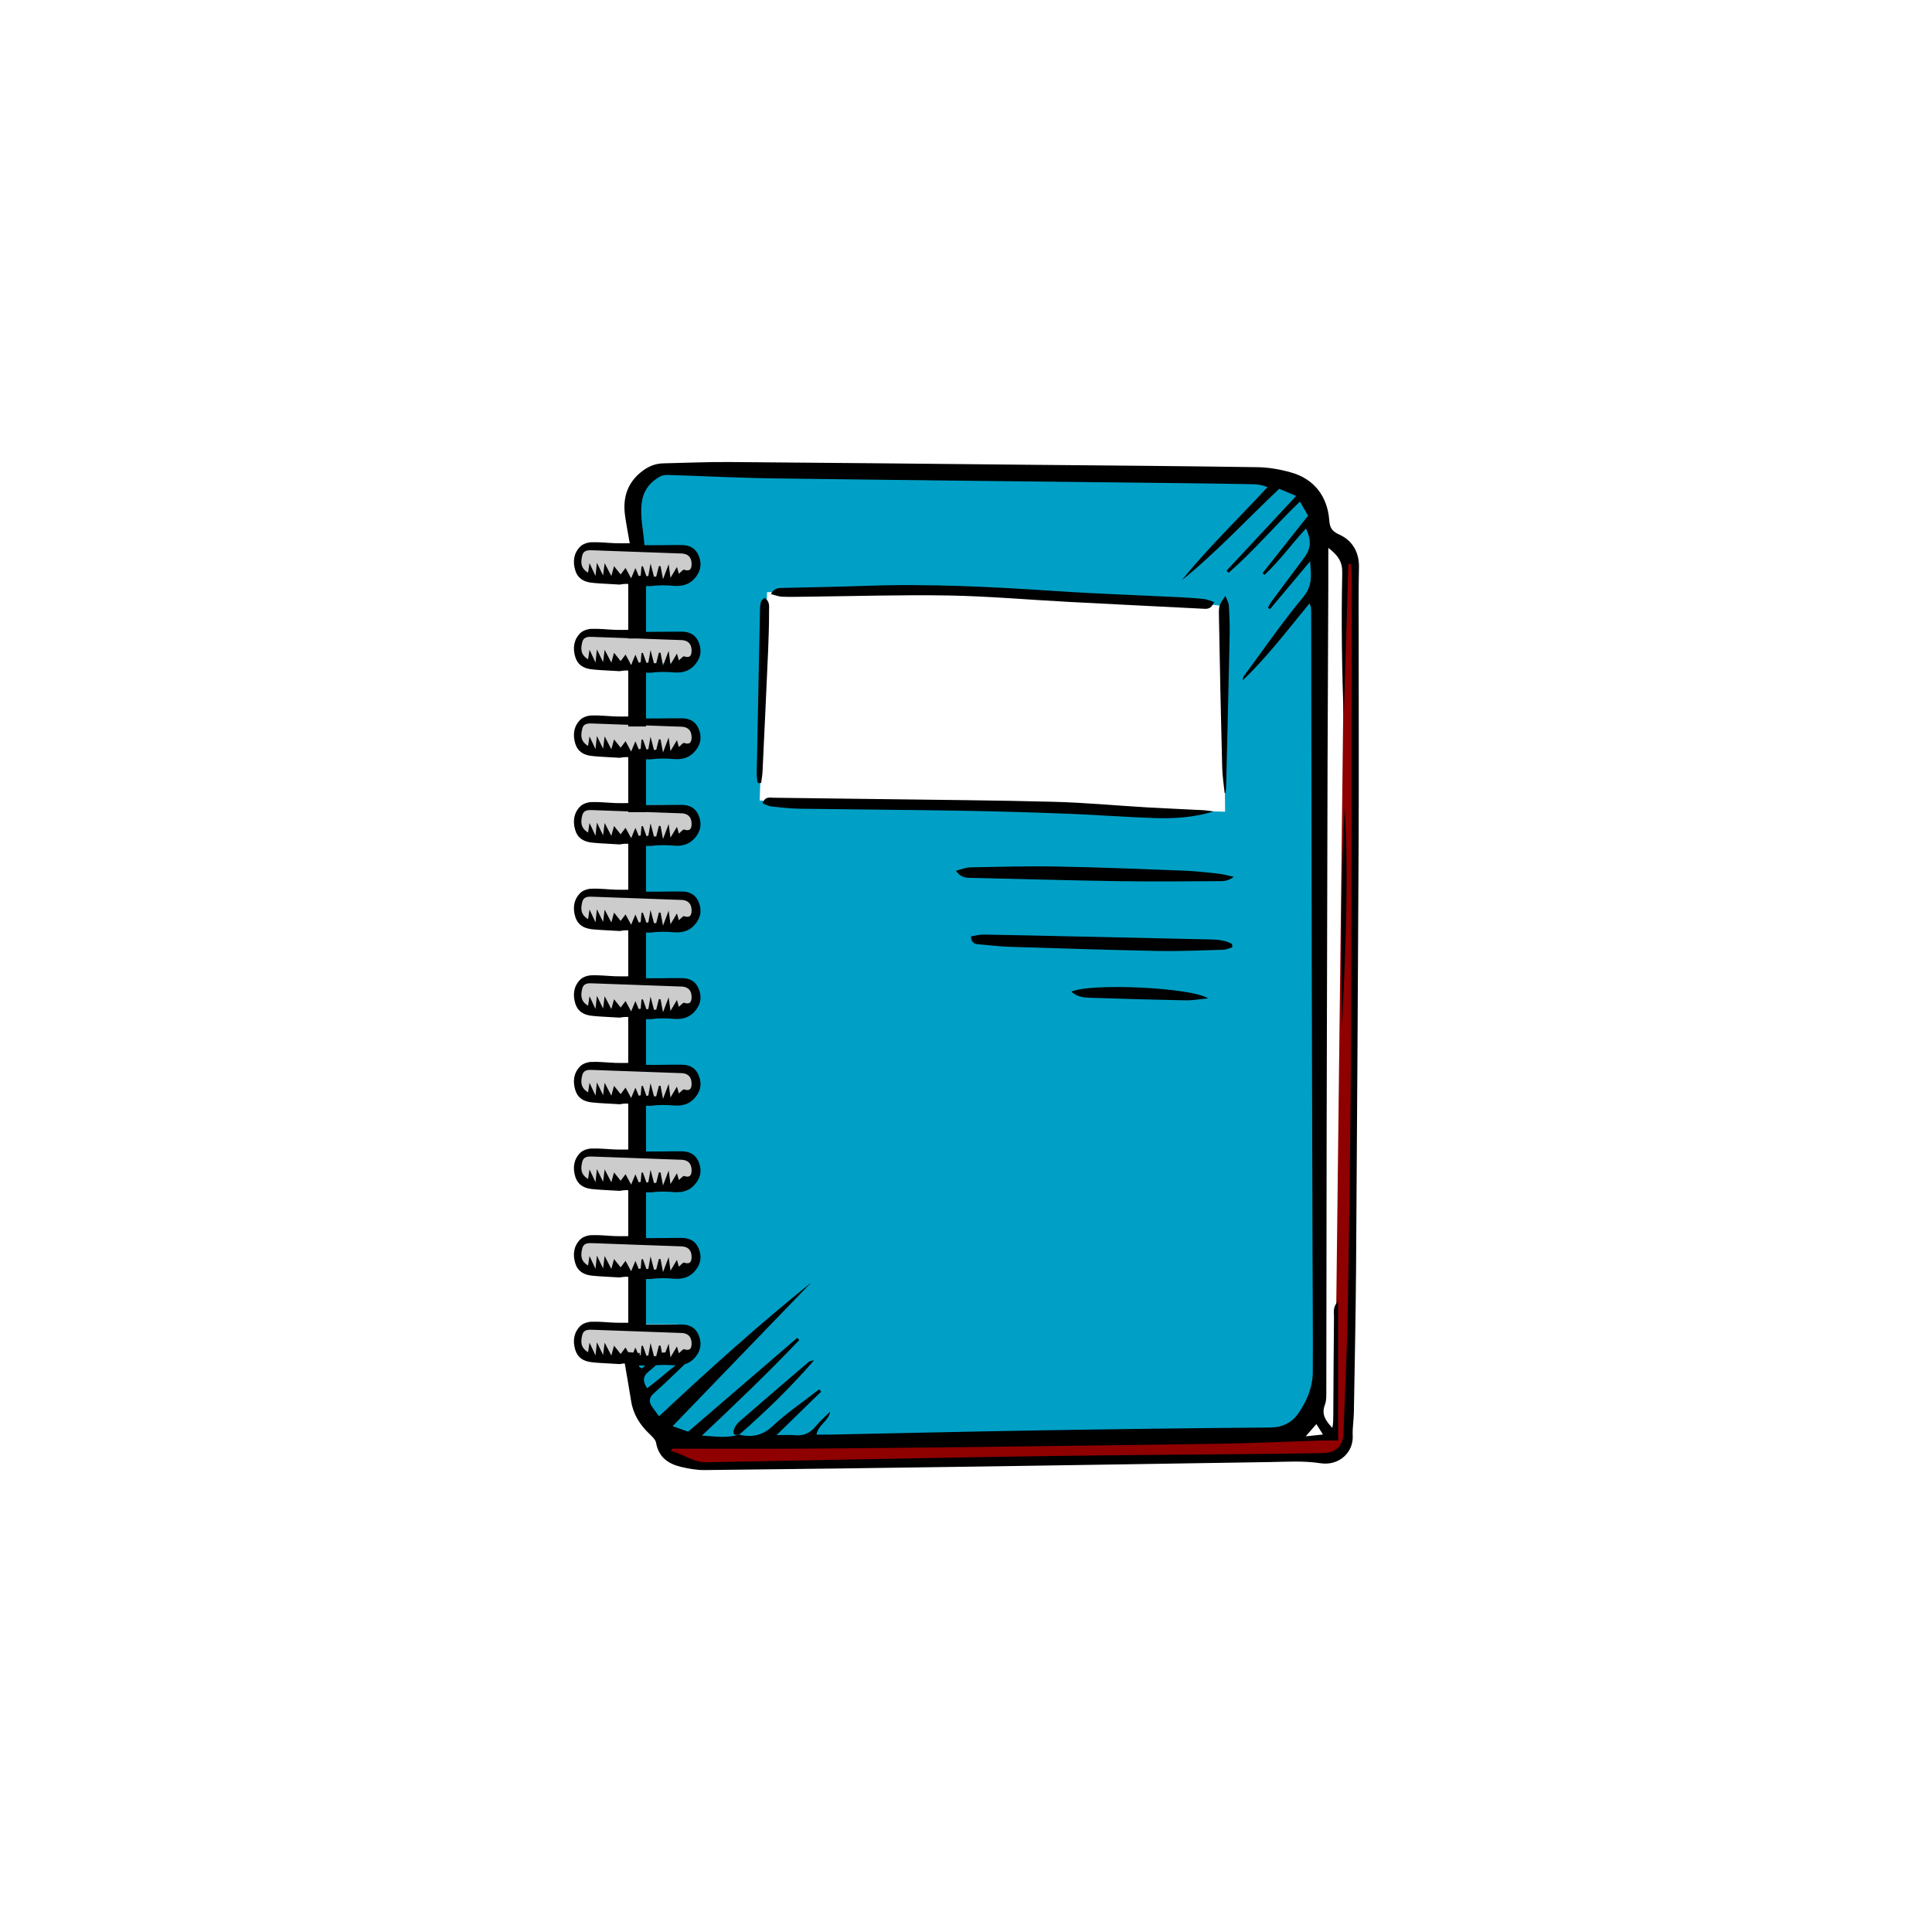 <svg xmlns="http://www.w3.org/2000/svg" xmlns:xlink="http://www.w3.org/1999/xlink" width="500" zoomAndPan="magnify" viewBox="0 0 375 375" height="500" preserveAspectRatio="xMidYMid meet" version="1.0"><defs><clipPath id="21dfa92031"><path d="M 128 105 L 263.949 105 L 263.949 285 L 128 285 Z M 128 105 " clip-rule="nonzero"/></clipPath><clipPath id="3c789ab572"><path d="M 111 89.676 L 263.949 89.676 L 263.949 285.426 L 111 285.426 Z M 111 89.676 " clip-rule="nonzero"/></clipPath></defs><rect x="-37.5" width="450" fill="#ffffff" y="-37.5" height="450" fill-opacity="1"/><rect x="-37.5" width="450" fill="#ffffff" y="-37.5" height="450" fill-opacity="1"/><rect x="-37.5" width="450" fill="#ffffff" y="-37.5" height="450" fill-opacity="1"/><g clip-path="url(#21dfa92031)"><path fill="#8f0000" d="M 260.688 106.457 L 263.211 110.25 L 261.949 277.414 C 261.949 277.414 261.949 283.008 256 283.008 C 250.051 283.008 134.828 284.453 134.828 284.453 C 134.828 284.453 127.797 283.371 128.156 279.219 C 128.516 275.066 253.293 105.195 253.293 105.195 Z M 260.688 106.457 " fill-opacity="1" fill-rule="nonzero"/></g><path fill="#ffffff" d="M 257.445 104.836 L 261.051 110.07 L 259.066 279.039 L 250.051 279.762 Z M 257.445 104.836 " fill-opacity="1" fill-rule="nonzero"/><path fill="#00a0c6" d="M 128.199 91.395 L 245.102 92.754 C 245.102 92.754 254.93 92.074 255.945 105.305 C 256.961 118.535 256.195 269.371 256.195 269.371 C 256.195 269.371 257.066 278.09 240.52 278.961 C 223.973 279.832 131.652 279.582 131.652 279.582 C 131.652 279.582 126.055 278.211 124.809 272.359 C 123.566 266.504 123.566 251.805 123.566 251.805 L 123.191 101.211 C 123.191 101.211 122.012 92.047 128.199 91.395 Z M 128.199 91.395 " fill-opacity="1" fill-rule="evenodd"/><path fill="#cccccc" d="M 135.262 109.262 C 135.262 111.004 133.848 112.422 132.102 112.422 L 115.77 112.422 C 114.023 112.422 112.613 111.004 112.613 109.262 C 112.613 107.512 114.023 106.098 115.77 106.098 L 132.102 106.098 C 133.848 106.098 135.262 107.512 135.262 109.262 Z M 135.262 109.262 " fill-opacity="1" fill-rule="evenodd"/><path fill="#cccccc" d="M 135.102 125.832 C 135.102 127.445 133.793 128.754 132.184 128.754 L 115.531 128.754 C 113.918 128.754 112.613 127.445 112.613 125.832 C 112.613 124.219 113.918 122.91 115.531 122.91 L 132.184 122.91 C 133.793 122.91 135.102 124.219 135.102 125.832 Z M 135.102 125.832 " fill-opacity="1" fill-rule="evenodd"/><path fill="#cccccc" d="M 135.262 142.887 C 135.262 144.637 133.844 146.051 132.098 146.051 L 115.773 146.051 C 114.027 146.051 112.613 144.637 112.613 142.887 C 112.613 141.137 114.027 139.723 115.773 139.723 L 132.098 139.723 C 133.844 139.723 135.262 141.137 135.262 142.887 Z M 135.262 142.887 " fill-opacity="1" fill-rule="evenodd"/><path fill="#cccccc" d="M 134.887 159.816 C 134.887 161.777 133.246 163.367 131.223 163.367 L 115.66 163.367 C 113.633 163.367 111.992 161.777 111.992 159.816 C 111.992 157.855 113.633 156.266 115.66 156.266 L 131.223 156.266 C 133.246 156.266 134.887 157.855 134.887 159.816 Z M 134.887 159.816 " fill-opacity="1" fill-rule="evenodd"/><path fill="#cccccc" d="M 134.637 176.883 C 134.637 178.844 133 180.434 130.973 180.434 L 115.41 180.434 C 113.387 180.434 111.746 178.844 111.746 176.883 C 111.746 174.922 113.387 173.332 115.41 173.332 L 130.973 173.332 C 133 173.332 134.637 174.922 134.637 176.883 Z M 134.637 176.883 " fill-opacity="1" fill-rule="evenodd"/><path fill="#cccccc" d="M 134.637 193.449 C 134.637 195.41 133 197 130.973 197 L 115.41 197 C 113.387 197 111.746 195.41 111.746 193.449 C 111.746 191.488 113.387 189.898 115.41 189.898 L 130.973 189.898 C 133 189.898 134.637 191.488 134.637 193.449 Z M 134.637 193.449 " fill-opacity="1" fill-rule="evenodd"/><path fill="#cccccc" d="M 134.637 210.266 C 134.637 212.227 133 213.816 130.973 213.816 L 115.41 213.816 C 113.387 213.816 111.746 212.227 111.746 210.266 C 111.746 208.305 113.387 206.715 115.41 206.715 L 130.973 206.715 C 133 206.715 134.637 208.305 134.637 210.266 Z M 134.637 210.266 " fill-opacity="1" fill-rule="evenodd"/><path fill="#cccccc" d="M 134.637 227.207 C 134.637 229.168 133 230.754 130.973 230.754 L 115.41 230.754 C 113.387 230.754 111.746 229.168 111.746 227.207 C 111.746 225.246 113.387 223.656 115.41 223.656 L 130.973 223.656 C 133 223.656 134.637 225.246 134.637 227.207 Z M 134.637 227.207 " fill-opacity="1" fill-rule="evenodd"/><path fill="#cccccc" d="M 134.637 244.02 C 134.637 245.98 133 247.57 130.973 247.57 L 115.41 247.57 C 113.387 247.57 111.746 245.98 111.746 244.02 C 111.746 242.059 113.387 240.473 115.41 240.473 L 130.973 240.473 C 133 240.473 134.637 242.059 134.637 244.02 Z M 134.637 244.02 " fill-opacity="1" fill-rule="evenodd"/><path fill="#cccccc" d="M 134.637 260.59 C 134.637 262.551 133 264.141 130.973 264.141 L 115.41 264.141 C 113.387 264.141 111.746 262.551 111.746 260.59 C 111.746 258.629 113.387 257.039 115.41 257.039 L 130.973 257.039 C 133 257.039 134.637 258.629 134.637 260.59 Z M 134.637 260.59 " fill-opacity="1" fill-rule="evenodd"/><path fill="#ffffff" d="M 148.895 114.945 C 148.895 114.945 214.707 114.402 237.426 117.652 L 237.789 157.547 L 164.039 155.742 L 147.449 155.379 Z M 148.895 114.945 " fill-opacity="1" fill-rule="nonzero"/><path fill="#000000" d="M 148.031 155.938 C 148.621 156.152 149.164 156.469 149.734 156.535 C 151.617 156.738 153.512 156.953 155.402 156.977 C 165.785 157.125 176.176 157.18 186.562 157.355 C 193.484 157.473 200.402 157.684 207.32 157.949 C 212.922 158.164 218.512 158.598 224.113 158.789 C 227.945 158.918 231.77 158.656 235.559 157.504 C 234.855 157.418 234.156 157.285 233.445 157.25 C 229.824 157.059 226.199 156.918 222.582 156.707 C 216.574 156.355 210.574 155.785 204.562 155.629 C 193.109 155.328 181.652 155.254 170.195 155.094 C 163.516 155.004 156.84 154.934 150.164 154.84 C 149.375 154.828 148.492 154.551 148.031 155.938 Z M 148.031 155.938 " fill-opacity="1" fill-rule="nonzero"/><path fill="#000000" d="M 156.48 115.82 C 165.723 115.723 174.965 115.422 184.203 115.586 C 191.949 115.723 199.688 116.418 207.434 116.828 C 216.082 117.289 224.734 117.703 233.387 118.148 C 234.211 118.188 235.055 118.352 235.656 116.867 C 234.949 116.641 234.371 116.352 233.77 116.281 C 232.215 116.109 230.652 116.004 229.09 115.926 C 221.094 115.527 213.094 115.27 205.109 114.734 C 192.672 113.902 180.234 113.266 167.766 113.719 C 162.57 113.91 157.371 113.977 152.176 114.113 C 151.32 114.133 150.371 113.969 149.621 115.301 C 150.484 115.52 151.125 115.793 151.777 115.82 C 153.34 115.879 154.914 115.836 156.48 115.82 Z M 156.48 115.82 " fill-opacity="1" fill-rule="nonzero"/><path fill="#000000" d="M 205.094 168.191 C 199.492 168.086 193.887 168.25 188.285 168.355 C 187.449 168.371 186.621 168.742 185.555 169.012 C 186.637 170.539 187.758 170.371 188.809 170.398 C 198.207 170.617 207.605 170.887 217.004 171.031 C 223.434 171.129 229.867 171.07 236.293 171.031 C 237.195 171.023 238.203 171.168 239.484 170.188 C 238.168 169.91 237.332 169.664 236.477 169.574 C 234.266 169.34 232.047 169.078 229.824 168.992 C 221.582 168.676 213.34 168.344 205.094 168.191 Z M 205.094 168.191 " fill-opacity="1" fill-rule="nonzero"/><path fill="#000000" d="M 234.926 182.344 C 226.277 182.156 217.625 181.965 208.977 181.773 C 202.961 181.641 196.949 181.496 190.938 181.398 C 190.109 181.387 189.277 181.625 188.453 181.746 C 188.527 183.129 189.277 183.227 190.031 183.297 C 192 183.465 193.965 183.711 195.938 183.773 C 205.496 184.078 215.047 184.387 224.605 184.574 C 228.879 184.656 233.16 184.465 237.43 184.348 C 238.031 184.332 238.617 184.035 239.211 183.867 C 239.188 183.652 239.16 183.441 239.133 183.223 C 237.844 182.496 236.398 182.379 234.926 182.344 Z M 234.926 182.344 " fill-opacity="1" fill-rule="nonzero"/><path fill="#000000" d="M 237.227 148.992 C 237.266 150.629 237.535 152.266 237.699 153.898 C 237.758 153.895 237.82 153.891 237.879 153.887 C 237.918 153.48 237.98 153.07 237.988 152.66 C 238.227 142.836 238.473 133.012 238.676 123.184 C 238.715 121.285 238.629 119.387 238.508 117.492 C 238.469 116.926 238.121 116.383 237.848 115.652 C 236.668 117.41 236.555 117.41 236.594 119.516 C 236.762 129.344 236.977 139.168 237.227 148.992 Z M 237.227 148.992 " fill-opacity="1" fill-rule="nonzero"/><path fill="#000000" d="M 147.152 151.996 C 147.219 152.027 147.312 151.988 147.742 151.945 C 147.828 151.262 147.973 150.496 148.008 149.723 C 148.383 141.895 148.75 134.07 149.094 126.238 C 149.203 123.688 149.277 121.129 149.273 118.57 C 149.273 117.738 149.484 116.73 148.383 116.051 C 148.113 116.285 147.977 116.379 147.879 116.5 C 147.781 116.629 147.695 116.785 147.664 116.938 C 147.594 117.262 147.531 117.59 147.523 117.918 C 147.301 128.641 147.082 139.367 146.875 150.09 C 146.863 150.66 146.969 151.23 147.031 151.801 C 147.035 151.875 147.094 151.969 147.152 151.996 Z M 147.152 151.996 " fill-opacity="1" fill-rule="nonzero"/><path fill="#000000" d="M 207.953 192.488 C 209.148 193.551 210.406 193.617 211.574 193.66 C 217.75 193.875 223.926 194.047 230.098 194.164 C 231.438 194.191 232.781 193.941 234.484 193.789 C 231.383 191.664 211.598 190.762 207.953 192.488 Z M 207.953 192.488 " fill-opacity="1" fill-rule="nonzero"/><path fill="#000000" d="M 158.02 264.031 C 157.43 264.18 157.168 264.164 157.023 264.293 C 152.512 268.148 148 272.016 143.527 275.914 C 143.051 276.332 142.617 276.93 142.441 277.527 C 142.164 278.449 142.715 278.691 143.551 278.41 C 148.578 274.004 153.383 269.363 158.02 264.031 Z M 158.02 264.031 " fill-opacity="1" fill-rule="nonzero"/><path fill="#000000" d="M 143.551 278.41 L 143.555 278.406 Z M 143.551 278.41 " fill-opacity="1" fill-rule="nonzero"/><path fill="#000000" d="M 143.551 278.41 C 143.52 278.434 143.488 278.465 143.461 278.488 L 143.555 278.406 C 143.555 278.41 143.551 278.41 143.551 278.41 Z M 143.551 278.41 " fill-opacity="1" fill-rule="nonzero"/><path fill="#000000" d="M 260.48 199.586 C 261.09 185.277 261.852 170.977 260.996 156.695 C 260.223 171.008 260.316 185.297 260.48 199.586 Z M 260.48 199.586 " fill-opacity="1" fill-rule="nonzero"/><g clip-path="url(#3c789ab572)"><path fill="#000000" d="M 263.773 110.145 C 263.848 107.129 262.434 104.871 259.957 103.762 C 258.379 103.059 258.113 102.297 258 100.895 C 257.633 96.305 255.02 92.945 250.625 91.711 C 248.504 91.109 246.254 90.711 244.055 90.68 C 229.121 90.453 214.184 90.348 199.25 90.207 C 180.105 90.023 160.965 89.816 141.816 89.68 C 137.449 89.645 133.074 89.836 128.703 89.938 C 127.164 89.973 125.836 90.539 124.613 91.48 C 121.773 93.676 120.848 96.598 121.316 100.035 C 121.555 101.793 121.902 103.531 122.219 105.383 C 122.223 105.406 122.227 105.426 122.227 105.445 C 121.266 105.445 120.367 105.477 119.469 105.441 C 117.902 105.383 116.332 105.191 114.773 105.25 C 114.031 105.285 113.113 105.59 112.613 106.098 C 111.363 107.363 111.141 108.984 111.656 110.699 C 112.121 112.254 113.293 112.922 114.785 113.102 C 116.008 113.246 117.246 113.289 118.477 113.363 C 119.07 113.402 119.68 113.434 120.309 113.469 C 120.836 113.355 121.387 113.316 121.941 113.34 L 121.941 122.258 C 121.086 122.262 120.27 122.281 119.469 122.254 C 117.902 122.195 116.332 122 114.773 122.062 C 114.031 122.094 113.113 122.398 112.613 122.91 C 111.363 124.176 111.141 125.797 111.656 127.508 C 112.121 129.066 113.293 129.73 114.785 129.91 C 116.008 130.059 117.246 130.098 118.477 130.176 C 119.07 130.215 119.68 130.246 120.309 130.277 C 120.836 130.168 121.387 130.125 121.941 130.148 L 121.941 139.07 C 121.086 139.074 120.27 139.094 119.469 139.062 C 117.902 139.004 116.332 138.812 114.773 138.875 C 114.031 138.906 113.113 139.211 112.613 139.723 C 111.363 140.984 111.141 142.609 111.656 144.32 C 112.121 145.875 113.293 146.543 114.785 146.723 C 116.008 146.867 117.246 146.91 118.477 146.988 C 119.07 147.027 119.68 147.055 120.309 147.09 C 120.836 146.977 121.387 146.938 121.941 146.961 L 121.941 155.879 C 121.086 155.883 120.27 155.906 119.469 155.875 C 117.902 155.816 116.332 155.625 114.773 155.684 C 114.031 155.719 113.113 156.023 112.613 156.531 C 111.363 157.797 111.141 159.418 111.656 161.129 C 112.121 162.688 113.293 163.355 114.785 163.535 C 116.008 163.68 117.246 163.719 118.477 163.797 C 119.07 163.836 119.68 163.867 120.309 163.902 C 120.836 163.789 121.387 163.75 121.941 163.773 L 121.941 172.691 C 121.086 172.695 120.27 172.715 119.469 172.688 C 117.902 172.629 116.332 172.434 114.773 172.496 C 114.031 172.527 113.113 172.832 112.613 173.344 C 111.363 174.609 111.141 176.23 111.656 177.941 C 112.121 179.5 113.293 180.164 114.785 180.344 C 116.008 180.492 117.246 180.531 118.477 180.609 C 119.07 180.648 119.68 180.68 120.309 180.711 C 120.891 180.59 121.488 180.543 122.098 180.582 L 121.941 180.582 L 121.941 189.504 C 121.086 189.504 120.27 189.527 119.469 189.496 C 117.902 189.438 116.332 189.246 114.773 189.305 C 114.031 189.34 113.113 189.645 112.613 190.152 C 111.363 191.418 111.141 193.043 111.656 194.754 C 112.121 196.309 113.293 196.977 114.785 197.156 C 116.008 197.301 117.246 197.344 118.477 197.422 C 119.07 197.457 119.68 197.488 120.309 197.523 C 120.836 197.41 121.387 197.371 121.941 197.395 L 121.941 206.312 C 121.086 206.316 120.27 206.34 119.469 206.305 C 117.902 206.25 116.332 206.055 114.773 206.117 C 114.031 206.152 113.113 206.453 112.613 206.965 C 111.363 208.23 111.141 209.852 111.656 211.562 C 112.121 213.121 113.293 213.789 114.785 213.965 C 116.008 214.113 117.246 214.152 118.477 214.23 C 119.07 214.27 119.68 214.301 120.309 214.336 C 120.836 214.223 121.387 214.184 121.941 214.207 L 121.941 223.125 C 121.086 223.129 120.27 223.148 119.469 223.117 C 117.902 223.059 116.332 222.867 114.773 222.93 C 114.031 222.961 113.113 223.266 112.613 223.773 C 111.363 225.043 111.141 226.664 111.656 228.375 C 112.121 229.93 113.293 230.598 114.785 230.777 C 116.008 230.926 117.246 230.965 118.477 231.043 C 119.07 231.082 119.68 231.113 120.309 231.145 C 120.836 231.031 121.387 230.992 121.941 231.016 L 121.941 239.934 C 121.086 239.938 120.27 239.957 119.469 239.93 C 117.902 239.871 116.332 239.676 114.773 239.742 C 114.031 239.773 113.113 240.078 112.613 240.586 C 111.363 241.852 111.141 243.477 111.656 245.188 C 112.121 246.742 113.293 247.41 114.785 247.59 C 116.008 247.734 117.246 247.773 118.477 247.852 C 119.07 247.891 119.68 247.922 120.309 247.957 C 120.836 247.844 121.387 247.805 121.941 247.824 L 121.941 256.746 C 121.086 256.75 120.27 256.77 119.469 256.738 C 117.902 256.68 116.332 256.488 114.773 256.551 C 114.031 256.582 113.113 256.887 112.613 257.398 C 111.363 258.664 111.141 260.285 111.656 261.996 C 112.121 263.555 113.293 264.219 114.785 264.398 C 116.008 264.547 117.246 264.586 118.477 264.664 C 119.07 264.699 119.68 264.734 120.309 264.77 C 120.621 264.699 120.941 264.66 121.266 264.641 C 121.699 267.145 122.121 269.57 122.504 271.961 C 122.914 274.531 124.207 276.562 126.059 278.324 C 126.574 278.816 127.227 279.414 127.344 280.047 C 127.832 282.828 129.691 284.125 132.172 284.719 C 133.68 285.078 135.25 285.355 136.789 285.34 C 154.531 285.152 172.27 284.918 190.008 284.656 C 208.82 284.387 227.633 284.07 246.445 283.785 C 249.73 283.734 252.992 283.508 256.301 284.012 C 259.945 284.566 262.719 281.879 262.562 278.676 C 262.488 277.199 262.758 275.711 262.785 274.223 C 262.945 264.891 263.141 255.559 263.211 246.223 C 263.406 218.629 263.574 191.031 263.707 163.438 C 263.77 150.543 263.715 137.656 263.719 124.766 C 263.723 119.891 263.66 115.016 263.773 110.145 Z M 256.785 278.438 C 255.586 278.566 254.633 278.668 253.438 278.793 C 254.223 277.891 254.793 277.234 255.508 276.414 C 255.938 277.098 256.301 277.676 256.785 278.438 Z M 120.469 111.504 C 120.066 111 119.668 110.496 119.184 109.895 C 119.07 110.316 118.926 110.832 118.66 111.805 C 118.152 110.832 117.82 110.188 117.363 109.309 C 117.262 110.113 117.188 110.699 117.059 111.699 C 116.582 110.719 116.273 110.086 115.859 109.238 C 115.77 110.066 115.707 110.656 115.586 111.785 C 115.09 110.73 114.824 110.16 114.426 109.309 C 114.316 110.008 114.246 110.469 114.145 111.152 C 112.656 110.27 112.715 109.098 113 107.891 C 113.277 106.715 114.211 106.777 115.156 106.812 C 120.668 107.027 126.172 107.211 131.68 107.41 C 132.094 107.422 132.516 107.414 132.906 107.52 C 133.973 107.801 134.258 108.656 134.234 109.621 C 134.203 110.543 133.793 110.938 132.789 110.582 C 132.578 110.504 132.145 111.062 131.766 111.367 C 131.637 110.91 131.551 110.602 131.395 110.051 C 130.988 110.727 130.664 111.266 130.141 112.148 C 130.016 111.234 129.941 110.676 129.789 109.523 C 129.348 110.68 129.117 111.293 128.691 112.418 C 128.461 111.199 128.336 110.547 128.211 109.895 C 128.105 109.887 128 109.883 127.891 109.879 C 127.719 110.559 127.543 111.238 127.371 111.918 C 127.227 111.926 127.086 111.934 126.938 111.938 C 126.75 111.219 126.562 110.5 126.27 109.379 C 126.082 110.43 125.961 111.105 125.844 111.781 C 125.723 111.805 125.598 111.832 125.477 111.859 C 125.246 111.207 125.016 110.559 124.785 109.914 C 124.695 109.922 124.605 109.93 124.516 109.938 C 124.465 110.531 124.41 111.129 124.359 111.723 C 124.234 111.75 124.105 111.781 123.977 111.809 C 123.77 111.309 123.559 110.809 123.332 110.258 C 123.121 110.77 122.918 111.254 122.504 112.25 C 121.977 111.273 121.672 110.707 121.418 110.242 C 121.133 110.625 120.801 111.062 120.469 111.504 Z M 120.469 128.316 C 120.066 127.812 119.668 127.309 119.184 126.703 C 119.07 127.129 118.926 127.645 118.66 128.617 C 118.152 127.641 117.82 127 117.363 126.121 C 117.262 126.926 117.188 127.508 117.059 128.512 C 116.582 127.527 116.273 126.898 115.859 126.051 C 115.77 126.875 115.707 127.465 115.586 128.598 C 115.09 127.543 114.824 126.969 114.426 126.121 C 114.316 126.82 114.246 127.281 114.145 127.965 C 112.656 127.082 112.715 125.906 113 124.703 C 113.277 123.523 114.211 123.59 115.156 123.625 C 117.422 123.711 119.68 123.789 121.941 123.871 L 121.941 123.926 L 123.523 123.926 C 126.242 124.023 128.961 124.125 131.68 124.223 C 132.094 124.234 132.516 124.223 132.906 124.332 C 133.973 124.613 134.258 125.469 134.234 126.434 C 134.203 127.355 133.793 127.746 132.789 127.395 C 132.578 127.316 132.145 127.875 131.766 128.18 C 131.637 127.723 131.551 127.414 131.395 126.863 C 130.988 127.539 130.664 128.074 130.141 128.961 C 130.016 128.047 129.941 127.488 129.789 126.336 C 129.348 127.492 129.117 128.105 128.691 129.23 C 128.461 128.008 128.336 127.355 128.211 126.703 C 128.105 126.699 128 126.695 127.891 126.691 C 127.719 127.371 127.543 128.047 127.371 128.73 C 127.227 128.738 127.086 128.746 126.938 128.75 C 126.75 128.027 126.562 127.312 126.27 126.191 C 126.082 127.242 125.961 127.918 125.844 128.594 C 125.723 128.617 125.598 128.641 125.477 128.668 C 125.246 128.02 125.016 127.371 124.785 126.727 C 124.695 126.734 124.605 126.738 124.516 126.75 C 124.465 127.344 124.41 127.938 124.359 128.531 C 124.234 128.562 124.105 128.594 123.977 128.621 C 123.77 128.117 123.559 127.617 123.332 127.07 C 123.121 127.582 122.918 128.066 122.504 129.062 C 121.977 128.082 121.672 127.52 121.418 127.051 C 121.133 127.438 120.801 127.875 120.469 128.316 Z M 120.469 145.125 C 120.066 144.621 119.668 144.121 119.184 143.516 C 119.07 143.941 118.926 144.457 118.66 145.426 C 118.152 144.453 117.82 143.812 117.363 142.93 C 117.262 143.738 117.188 144.32 117.059 145.32 C 116.582 144.34 116.273 143.711 115.859 142.863 C 115.77 143.688 115.707 144.277 115.586 145.406 C 115.09 144.352 114.824 143.781 114.426 142.934 C 114.316 143.629 114.246 144.09 114.145 144.777 C 112.656 143.895 112.715 142.719 113 141.516 C 113.277 140.332 114.211 140.398 115.156 140.438 C 117.422 140.523 119.68 140.602 121.941 140.684 L 121.941 141.012 L 125.391 141.012 L 125.391 140.809 C 127.484 140.883 129.582 140.957 131.68 141.035 C 132.094 141.047 132.516 141.035 132.906 141.141 C 133.973 141.426 134.258 142.277 134.234 143.242 C 134.203 144.164 133.793 144.559 132.789 144.203 C 132.578 144.125 132.145 144.688 131.766 144.988 C 131.637 144.531 131.551 144.223 131.395 143.672 C 130.988 144.348 130.664 144.887 130.141 145.773 C 130.016 144.859 129.941 144.297 129.789 143.145 C 129.348 144.301 129.117 144.918 128.691 146.039 C 128.461 144.82 128.336 144.164 128.211 143.516 C 128.105 143.512 128 143.504 127.891 143.5 C 127.719 144.184 127.543 144.859 127.371 145.543 C 127.227 145.551 127.086 145.555 126.938 145.562 C 126.75 144.84 126.562 144.121 126.27 143 C 126.082 144.051 125.961 144.727 125.844 145.402 C 125.723 145.426 125.598 145.453 125.477 145.48 C 125.246 144.828 125.016 144.184 124.785 143.535 C 124.695 143.543 124.605 143.551 124.516 143.559 C 124.465 144.152 124.41 144.75 124.359 145.344 C 124.234 145.375 124.105 145.402 123.977 145.43 C 123.77 144.93 123.559 144.43 123.332 143.883 C 123.121 144.391 122.918 144.879 122.504 145.871 C 121.977 144.895 121.672 144.328 121.418 143.863 C 121.133 144.246 120.801 144.688 120.469 145.125 Z M 120.469 161.938 C 120.066 161.434 119.668 160.93 119.184 160.328 C 119.07 160.75 118.926 161.266 118.66 162.238 C 118.152 161.262 117.82 160.621 117.363 159.742 C 117.262 160.547 117.188 161.129 117.059 162.133 C 116.582 161.148 116.273 160.52 115.859 159.672 C 115.77 160.5 115.707 161.09 115.586 162.215 C 115.09 161.164 114.824 160.594 114.426 159.742 C 114.316 160.441 114.246 160.902 114.145 161.586 C 112.656 160.703 112.715 159.527 113 158.328 C 113.277 157.145 114.211 157.207 115.156 157.246 C 117.422 157.336 119.68 157.414 121.941 157.492 L 121.941 157.637 L 125.391 157.637 L 125.391 157.617 C 127.484 157.691 129.582 157.77 131.68 157.844 C 132.094 157.855 132.516 157.848 132.906 157.949 C 133.973 158.234 134.258 159.09 134.234 160.055 C 134.203 160.977 133.793 161.371 132.789 161.016 C 132.578 160.938 132.145 161.496 131.766 161.801 C 131.637 161.344 131.551 161.035 131.395 160.484 C 130.988 161.16 130.664 161.699 130.141 162.582 C 130.016 161.668 129.941 161.109 129.789 159.957 C 129.348 161.113 129.117 161.727 128.691 162.852 C 128.461 161.629 128.336 160.977 128.211 160.328 C 128.105 160.32 128 160.316 127.891 160.312 C 127.719 160.992 127.543 161.672 127.371 162.352 C 127.227 162.359 127.086 162.367 126.938 162.371 C 126.75 161.652 126.562 160.934 126.27 159.812 C 126.082 160.863 125.961 161.539 125.844 162.215 C 125.723 162.238 125.598 162.266 125.477 162.289 C 125.246 161.641 125.016 160.992 124.785 160.348 C 124.695 160.355 124.605 160.363 124.516 160.371 C 124.465 160.965 124.41 161.562 124.359 162.156 C 124.234 162.184 124.105 162.215 123.977 162.242 C 123.77 161.742 123.559 161.242 123.332 160.691 C 123.121 161.203 122.918 161.688 122.504 162.684 C 121.977 161.703 121.672 161.141 121.418 160.672 C 121.133 161.059 120.801 161.496 120.469 161.938 Z M 121.418 177.484 C 121.133 177.867 120.801 178.309 120.469 178.75 C 120.066 178.246 119.668 177.742 119.184 177.137 C 119.07 177.562 118.926 178.078 118.66 179.051 C 118.152 178.074 117.82 177.434 117.363 176.551 C 117.262 177.359 117.188 177.941 117.059 178.941 C 116.582 177.961 116.273 177.332 115.859 176.484 C 115.77 177.309 115.707 177.898 115.586 179.027 C 115.09 177.973 114.824 177.402 114.426 176.555 C 114.316 177.254 114.246 177.715 114.145 178.398 C 112.656 177.516 112.715 176.34 113 175.137 C 113.277 173.957 114.211 174.02 115.156 174.059 C 120.668 174.27 126.172 174.453 131.68 174.656 C 132.094 174.668 132.516 174.656 132.906 174.762 C 133.973 175.047 134.258 175.902 134.234 176.863 C 134.203 177.789 133.793 178.18 132.789 177.828 C 132.578 177.75 132.145 178.309 131.766 178.609 C 131.637 178.152 131.551 177.848 131.395 177.293 C 130.988 177.969 130.664 178.508 130.141 179.395 C 130.016 178.48 129.941 177.922 129.789 176.766 C 129.348 177.926 129.117 178.539 128.691 179.66 C 128.461 178.441 128.336 177.789 128.211 177.137 C 128.105 177.129 128 177.129 127.891 177.125 C 127.719 177.805 127.543 178.48 127.371 179.164 C 127.227 179.172 127.086 179.176 126.938 179.184 C 126.75 178.461 126.562 177.742 126.27 176.625 C 126.082 177.672 125.961 178.348 125.844 179.023 C 125.723 179.051 125.598 179.074 125.477 179.102 C 125.246 178.453 125.016 177.805 124.785 177.156 C 124.695 177.164 124.605 177.172 124.516 177.18 C 124.465 177.777 124.41 178.371 124.359 178.965 C 124.234 178.996 124.105 179.023 123.977 179.051 C 123.77 178.551 123.559 178.051 123.332 177.504 C 123.121 178.016 122.918 178.5 122.504 179.496 C 121.977 178.516 121.672 177.949 121.418 177.484 Z M 120.469 195.559 C 120.066 195.055 119.668 194.555 119.184 193.949 C 119.07 194.375 118.926 194.891 118.66 195.859 C 118.152 194.887 117.82 194.246 117.363 193.363 C 117.262 194.168 117.188 194.754 117.059 195.754 C 116.582 194.77 116.273 194.145 115.859 193.297 C 115.77 194.121 115.707 194.711 115.586 195.84 C 115.09 194.785 114.824 194.215 114.426 193.367 C 114.316 194.062 114.246 194.523 114.145 195.207 C 112.656 194.324 112.715 193.152 113 191.949 C 113.277 190.766 114.211 190.832 115.156 190.871 C 120.668 191.082 126.172 191.266 131.68 191.469 C 132.094 191.48 132.516 191.469 132.906 191.574 C 133.973 191.859 134.258 192.711 134.234 193.676 C 134.203 194.598 133.793 194.992 132.789 194.637 C 132.578 194.562 132.145 195.121 131.766 195.422 C 131.637 194.965 131.551 194.656 131.395 194.105 C 130.988 194.781 130.664 195.32 130.141 196.207 C 130.016 195.293 129.941 194.73 129.789 193.578 C 129.348 194.738 129.117 195.352 128.691 196.473 C 128.461 195.254 128.336 194.602 128.211 193.949 C 128.105 193.941 128 193.938 127.891 193.934 C 127.719 194.613 127.543 195.293 127.371 195.977 C 127.227 195.984 127.086 195.988 126.938 195.996 C 126.75 195.273 126.562 194.555 126.27 193.434 C 126.082 194.484 125.961 195.16 125.844 195.836 C 125.723 195.859 125.598 195.887 125.477 195.914 C 125.246 195.262 125.016 194.613 124.785 193.969 C 124.695 193.977 124.605 193.984 124.516 193.992 C 124.465 194.586 124.41 195.184 124.359 195.777 C 124.234 195.809 124.105 195.836 123.977 195.863 C 123.77 195.363 123.559 194.863 123.332 194.312 C 123.121 194.824 122.918 195.312 122.504 196.305 C 121.977 195.328 121.672 194.762 121.418 194.297 C 121.133 194.68 120.801 195.121 120.469 195.559 Z M 120.469 212.371 C 120.066 211.867 119.668 211.363 119.184 210.762 C 119.07 211.184 118.926 211.699 118.66 212.672 C 118.152 211.695 117.82 211.055 117.363 210.172 C 117.262 210.98 117.188 211.562 117.059 212.566 C 116.582 211.582 116.273 210.953 115.859 210.105 C 115.77 210.93 115.707 211.52 115.586 212.648 C 115.09 211.598 114.824 211.027 114.426 210.176 C 114.316 210.875 114.246 211.336 114.145 212.02 C 112.656 211.137 112.715 209.961 113 208.758 C 113.277 207.578 114.211 207.641 115.156 207.68 C 120.668 207.891 126.172 208.078 131.68 208.277 C 132.094 208.289 132.516 208.281 132.906 208.383 C 133.973 208.668 134.258 209.523 134.234 210.488 C 134.203 211.41 133.793 211.805 132.789 211.449 C 132.578 211.371 132.145 211.93 131.766 212.23 C 131.637 211.773 131.551 211.469 131.395 210.914 C 130.988 211.594 130.664 212.129 130.141 213.016 C 130.016 212.102 129.941 211.543 129.789 210.391 C 129.348 211.547 129.117 212.16 128.691 213.285 C 128.461 212.062 128.336 211.41 128.211 210.762 C 128.105 210.754 128 210.75 127.891 210.746 C 127.719 211.426 127.543 212.105 127.371 212.785 C 127.227 212.793 127.086 212.801 126.938 212.805 C 126.75 212.082 126.562 211.367 126.27 210.246 C 126.082 211.297 125.961 211.973 125.844 212.645 C 125.723 212.672 125.598 212.699 125.477 212.723 C 125.246 212.074 125.016 211.426 124.785 210.781 C 124.695 210.789 124.605 210.797 124.516 210.801 C 124.465 211.398 124.41 211.996 124.359 212.59 C 124.234 212.617 124.105 212.645 123.977 212.676 C 123.77 212.176 123.559 211.676 123.332 211.125 C 123.121 211.637 122.918 212.121 122.504 213.117 C 121.977 212.137 121.672 211.574 121.418 211.105 C 121.133 211.488 120.801 211.93 120.469 212.371 Z M 120.469 229.18 C 120.066 228.68 119.668 228.176 119.184 227.57 C 119.07 227.996 118.926 228.512 118.66 229.48 C 118.152 228.508 117.82 227.867 117.363 226.984 C 117.262 227.789 117.188 228.375 117.059 229.375 C 116.582 228.395 116.273 227.766 115.859 226.918 C 115.77 227.742 115.707 228.332 115.586 229.461 C 115.09 228.406 114.824 227.836 114.426 226.988 C 114.316 227.684 114.246 228.148 114.145 228.832 C 112.656 227.949 112.715 226.773 113 225.57 C 113.277 224.391 114.211 224.453 115.156 224.492 C 120.668 224.703 126.172 224.887 131.68 225.09 C 132.094 225.102 132.516 225.09 132.906 225.195 C 133.973 225.48 134.258 226.336 134.234 227.297 C 134.203 228.223 133.793 228.613 132.789 228.262 C 132.578 228.184 132.145 228.742 131.766 229.043 C 131.637 228.586 131.551 228.277 131.395 227.727 C 130.988 228.402 130.664 228.941 130.141 229.828 C 130.016 228.914 129.941 228.352 129.789 227.199 C 129.348 228.359 129.117 228.973 128.691 230.098 C 128.461 228.875 128.336 228.223 128.211 227.57 C 128.105 227.566 128 227.562 127.891 227.559 C 127.719 228.238 127.543 228.914 127.371 229.598 C 127.227 229.605 127.086 229.609 126.938 229.617 C 126.75 228.895 126.562 228.176 126.27 227.059 C 126.082 228.105 125.961 228.781 125.844 229.457 C 125.723 229.48 125.598 229.508 125.477 229.535 C 125.246 228.883 125.016 228.238 124.785 227.59 C 124.695 227.598 124.605 227.605 124.516 227.613 C 124.465 228.207 124.41 228.805 124.359 229.398 C 124.234 229.43 124.105 229.457 123.977 229.484 C 123.77 228.984 123.559 228.484 123.332 227.938 C 123.121 228.449 122.918 228.934 122.504 229.926 C 121.977 228.949 121.672 228.383 121.418 227.918 C 121.133 228.301 120.801 228.742 120.469 229.18 Z M 120.469 245.992 C 120.066 245.488 119.668 244.984 119.184 244.383 C 119.07 244.809 118.926 245.324 118.66 246.293 C 118.152 245.32 117.82 244.68 117.363 243.797 C 117.262 244.602 117.188 245.188 117.059 246.188 C 116.582 245.203 116.273 244.578 115.859 243.727 C 115.77 244.551 115.707 245.141 115.586 246.273 C 115.09 245.219 114.824 244.648 114.426 243.797 C 114.316 244.496 114.246 244.957 114.145 245.641 C 112.656 244.758 112.715 243.586 113 242.383 C 113.277 241.199 114.211 241.266 115.156 241.301 C 120.668 241.516 126.172 241.699 131.68 241.898 C 132.094 241.914 132.516 241.902 132.906 242.008 C 133.973 242.289 134.258 243.148 134.234 244.109 C 134.203 245.031 133.793 245.426 132.789 245.07 C 132.578 244.992 132.145 245.555 131.766 245.855 C 131.637 245.398 131.551 245.09 131.395 244.539 C 130.988 245.215 130.664 245.75 130.141 246.641 C 130.016 245.727 129.941 245.164 129.789 244.012 C 129.348 245.168 129.117 245.785 128.691 246.906 C 128.461 245.688 128.336 245.035 128.211 244.383 C 128.105 244.375 128 244.371 127.891 244.367 C 127.719 245.047 127.543 245.727 127.371 246.41 C 127.227 246.414 127.086 246.422 126.938 246.426 C 126.75 245.707 126.562 244.988 126.27 243.867 C 126.082 244.918 125.961 245.594 125.844 246.27 C 125.723 246.293 125.598 246.32 125.477 246.344 C 125.246 245.695 125.016 245.047 124.785 244.402 C 124.695 244.41 124.605 244.418 124.516 244.426 C 124.465 245.02 124.41 245.617 124.359 246.211 C 124.234 246.242 124.105 246.27 123.977 246.297 C 123.77 245.797 123.559 245.293 123.332 244.746 C 123.121 245.258 122.918 245.742 122.504 246.738 C 121.977 245.762 121.672 245.195 121.418 244.73 C 121.133 245.113 120.801 245.555 120.469 245.992 Z M 119.184 261.191 C 119.07 261.617 118.926 262.133 118.66 263.105 C 118.152 262.129 117.82 261.488 117.363 260.605 C 117.262 261.414 117.188 261.996 117.059 263 C 116.582 262.016 116.273 261.387 115.859 260.539 C 115.77 261.363 115.707 261.953 115.586 263.082 C 115.09 262.031 114.824 261.457 114.426 260.609 C 114.316 261.309 114.246 261.77 114.145 262.453 C 112.656 261.57 112.715 260.395 113 259.191 C 113.277 258.012 114.211 258.074 115.156 258.113 C 120.668 258.324 126.172 258.512 131.68 258.711 C 132.094 258.723 132.516 258.711 132.906 258.816 C 133.973 259.102 134.258 259.957 134.234 260.922 C 134.203 261.84 133.793 262.234 132.789 261.883 C 132.578 261.805 132.145 262.363 131.766 262.664 C 131.637 262.207 131.551 261.902 131.395 261.348 C 130.988 262.023 130.664 262.562 130.141 263.449 C 130.086 263.066 130.047 262.75 130.004 262.422 C 130.004 262.422 130.004 262.422 130.008 262.418 C 130.004 262.418 130.004 262.418 130.004 262.418 C 129.941 261.965 129.879 261.492 129.789 260.82 C 129.535 261.492 129.348 261.984 129.156 262.496 C 128.926 262.52 128.699 262.543 128.473 262.559 C 128.371 262.016 128.289 261.598 128.211 261.191 C 128.105 261.188 128 261.184 127.891 261.18 C 127.719 261.859 127.543 262.535 127.371 263.215 C 127.371 263.215 127.367 263.215 127.367 263.219 C 127.227 263.227 127.082 263.23 126.938 263.238 C 126.75 262.516 126.562 261.801 126.27 260.68 C 126.082 261.73 125.961 262.406 125.844 263.078 C 125.723 263.105 125.598 263.129 125.477 263.156 C 125.246 262.508 125.016 261.859 124.785 261.215 C 124.695 261.223 124.605 261.23 124.516 261.234 C 124.465 261.832 124.41 262.43 124.359 263.02 C 124.297 263.035 124.23 263.051 124.168 263.062 C 124.176 262.914 124.18 262.785 124.188 262.629 C 124.047 262.625 123.906 262.602 123.762 262.594 C 123.621 262.258 123.484 261.926 123.332 261.559 C 123.211 261.852 123.086 262.148 122.93 262.527 C 122.586 262.504 122.246 262.477 121.902 262.441 C 121.711 262.082 121.555 261.793 121.418 261.539 C 121.133 261.922 120.801 262.363 120.469 262.805 C 120.066 262.301 119.668 261.797 119.184 261.191 Z M 128.75 263.566 C 128.73 263.621 128.711 263.66 128.691 263.719 C 128.688 263.688 128.684 263.668 128.676 263.637 C 128.703 263.613 128.727 263.59 128.75 263.566 Z M 124.062 265.324 C 124.066 265.23 124.074 265.125 124.078 265.027 L 125.25 265.051 C 125.031 265.238 124.809 265.43 124.594 265.613 C 124.418 265.516 124.242 265.418 124.062 265.324 Z M 125.602 269.453 C 124.727 268.102 124.738 267.121 125.973 266.152 C 126.434 265.793 126.871 265.398 127.301 264.996 C 128.457 264.91 129.605 264.906 130.746 265.004 C 130.887 265.012 131.012 264.996 131.148 265.004 C 129.285 266.426 127.547 268.047 125.602 269.453 Z M 127.922 274.895 C 127.367 274.137 126.918 273.574 126.523 272.977 C 125.867 271.996 126.031 271.215 126.953 270.398 C 128.984 268.594 130.938 266.688 132.902 264.801 C 132.906 264.801 132.906 264.797 132.906 264.797 C 133.73 264.547 134.469 264.074 135.102 263.246 C 136.117 261.895 136.207 260.535 135.574 259.062 C 134.98 257.688 133.836 257.121 132.41 257.094 C 131.008 257.066 129.605 257.113 128.203 257.121 C 127.316 257.129 126.41 257.125 125.391 257.125 L 125.391 248.242 L 126.254 248.258 C 127.77 248.043 129.258 248.066 130.746 248.191 C 132.508 248.34 133.965 247.934 135.102 246.434 C 136.117 245.086 136.207 243.723 135.574 242.254 C 134.98 240.875 133.836 240.309 132.41 240.281 C 131.008 240.258 129.605 240.305 128.203 240.312 C 127.316 240.316 126.41 240.316 125.391 240.316 L 125.391 231.43 L 126.254 231.449 C 127.77 231.234 129.258 231.254 130.746 231.383 C 132.508 231.527 133.965 231.121 135.102 229.621 C 136.117 228.273 136.207 226.91 135.574 225.441 C 134.98 224.062 133.836 223.5 132.41 223.473 C 131.008 223.445 129.605 223.492 128.203 223.5 C 127.316 223.504 126.41 223.504 125.391 223.504 L 125.391 214.621 L 126.254 214.637 C 127.77 214.422 129.258 214.445 130.746 214.57 C 132.508 214.715 133.965 214.309 135.102 212.812 C 136.117 211.461 136.207 210.102 135.574 208.629 C 134.98 207.254 133.836 206.688 132.41 206.66 C 131.008 206.633 129.605 206.68 128.203 206.688 C 127.316 206.695 126.41 206.691 125.391 206.691 L 125.391 197.809 L 126.254 197.828 C 127.77 197.609 129.258 197.633 130.746 197.758 C 132.508 197.906 133.965 197.5 135.102 196 C 136.117 194.652 136.207 193.289 135.574 191.82 C 134.98 190.441 133.836 189.875 132.41 189.848 C 131.008 189.824 129.605 189.871 128.203 189.879 C 127.316 189.883 126.41 189.883 125.391 189.883 L 125.391 181 L 126.254 181.016 C 127.77 180.801 129.258 180.82 130.746 180.949 C 132.508 181.094 133.965 180.688 135.102 179.188 C 136.117 177.84 136.207 176.477 135.574 175.008 C 134.98 173.629 133.836 173.066 132.41 173.039 C 131.008 173.012 129.605 173.059 128.203 173.066 C 127.316 173.07 126.41 173.07 125.391 173.07 L 125.391 164.188 L 126.254 164.203 C 127.77 163.988 129.258 164.012 130.746 164.137 C 132.508 164.285 133.965 163.875 135.102 162.379 C 136.117 161.027 136.207 159.668 135.574 158.195 C 134.98 156.82 133.836 156.254 132.41 156.227 C 131.008 156.199 129.605 156.25 128.203 156.254 C 127.316 156.262 126.41 156.258 125.391 156.258 L 125.391 147.375 L 126.254 147.395 C 127.77 147.18 129.258 147.199 130.746 147.324 C 132.508 147.473 133.965 147.066 135.102 145.566 C 136.117 144.219 136.207 142.855 135.574 141.387 C 134.98 140.008 133.836 139.441 132.41 139.418 C 131.008 139.391 129.605 139.438 128.203 139.445 C 127.316 139.449 126.41 139.449 125.391 139.449 L 125.391 130.566 L 126.254 130.582 C 127.77 130.367 129.258 130.391 130.746 130.512 C 132.508 130.66 133.965 130.254 135.102 128.754 C 136.117 127.406 136.207 126.047 135.574 124.574 C 134.98 123.195 133.836 122.633 132.41 122.605 C 131.008 122.578 129.605 122.625 128.203 122.633 C 127.316 122.641 126.41 122.637 125.391 122.637 L 125.391 113.754 L 126.254 113.77 C 127.77 113.555 129.258 113.578 130.746 113.703 C 132.508 113.852 133.965 113.441 135.102 111.945 C 136.117 110.598 136.207 109.234 135.574 107.766 C 134.98 106.387 133.836 105.82 132.41 105.793 C 131.008 105.766 129.605 105.816 128.203 105.824 C 127.223 105.828 126.246 105.824 125.086 105.824 C 124.871 102.762 124.113 99.969 124.645 97.078 C 125.035 94.98 126.297 93.508 128.102 92.5 C 128.562 92.242 129.195 92.168 129.746 92.188 C 136.582 92.398 143.418 92.766 150.258 92.855 C 176.418 93.211 202.574 93.469 228.734 93.77 C 233.602 93.824 238.469 93.895 243.336 93.988 C 244.195 94.004 245.055 94.172 246.027 94.547 C 240.395 100.625 234.512 106.305 229.348 112.656 C 236.074 107.242 241.922 100.891 248.289 94.879 C 249.32 95.312 250.289 95.719 251.582 96.262 C 246.969 101.219 242.52 106 238.066 110.781 C 238.203 110.914 238.336 111.047 238.477 111.18 C 243.32 106.965 247.469 102.023 252.316 97.352 C 252.863 98.301 253.363 99.172 253.895 100.094 C 250.879 103.898 247.965 107.574 245.055 111.246 C 245.18 111.363 245.309 111.473 245.434 111.59 C 248.383 108.855 250.738 105.551 253.496 102.566 C 254.574 104.926 254.461 106.484 253.145 108.242 C 251.07 111.02 248.992 113.793 246.926 116.578 C 246.609 117.008 246.363 117.492 246.086 117.949 C 246.223 118.051 246.359 118.152 246.492 118.254 C 248.988 115.273 251.484 112.297 254.289 108.953 C 254.508 111.707 254.77 113.703 252.945 115.895 C 248.887 120.77 245.281 126.027 241.5 131.137 C 241.328 131.371 241.223 131.652 241.242 132.023 C 245.973 127.504 249.906 122.301 254.188 117.102 C 254.359 117.637 254.473 117.848 254.48 118.066 C 254.508 118.723 254.504 119.387 254.504 120.047 C 254.539 142.523 254.562 165 254.609 187.477 C 254.648 206.648 254.711 225.82 254.766 244.992 C 254.789 252.098 254.855 259.203 254.812 266.312 C 254.793 269.266 253.672 271.953 252.004 274.332 C 250.719 276.164 248.934 277.062 246.52 277.082 C 231.418 277.191 216.316 277.395 201.215 277.645 C 187.852 277.867 174.484 278.188 161.117 278.457 C 160.297 278.473 159.48 278.461 158.48 278.461 C 158.809 276.5 160.828 275.879 161.129 274.012 C 160.18 274.957 159.145 275.828 158.309 276.863 C 157.215 278.207 155.914 278.75 154.207 278.57 C 153.25 278.473 152.27 278.555 150.719 278.555 C 153.867 275.492 156.629 272.805 159.391 270.113 C 159.262 269.965 159.129 269.82 158.996 269.672 C 155.969 272.027 152.758 274.191 149.965 276.809 C 147.953 278.699 145.91 279.012 143.461 278.488 C 143.488 278.465 143.52 278.434 143.551 278.41 C 141.168 279.215 138.75 278.797 136.234 278.652 C 142.699 272.566 149.066 266.484 155.137 260.102 C 155.008 259.961 154.879 259.82 154.75 259.676 C 147.773 265.68 140.797 271.68 133.57 277.891 C 132.57 277.539 131.379 277.113 130.551 276.82 C 139.543 267.5 148.508 258.211 157.469 248.926 C 147.309 257.109 137.605 265.828 127.922 274.895 Z M 262.238 199.449 C 262.164 217.375 261.918 235.301 261.621 253.223 C 261.488 261.559 261.062 269.891 260.766 278.227 C 260.68 280.629 259.332 281.98 256.875 282.035 C 253.328 282.117 249.785 282.156 246.234 282.195 C 232.289 282.332 218.348 282.41 204.402 282.605 C 188.48 282.828 172.562 283.156 156.641 283.445 C 150.125 283.562 143.609 283.707 137.09 283.824 C 134.512 283.871 132.582 282.172 130.215 281.645 C 130.309 281.492 130.41 281.34 130.508 281.188 C 138.824 281.188 147.145 281.227 155.465 281.18 C 165.613 281.121 175.762 281.023 185.914 280.902 C 203.402 280.688 220.895 280.477 238.379 280.191 C 244.309 280.098 250.23 279.793 256.156 279.602 C 257.285 279.562 258.41 279.594 259.727 279.594 L 259.727 252.57 C 258.637 253.707 258.934 254.727 258.926 255.613 C 258.855 261.973 258.836 268.336 258.793 274.695 C 258.789 275.504 258.793 276.316 258.602 277.156 C 257.438 275.867 256.406 274.641 257.156 272.676 C 257.5 271.793 257.434 270.73 257.438 269.742 C 257.469 253.055 257.477 236.367 257.5 219.68 C 257.512 210.922 257.543 202.164 257.566 193.406 C 257.602 178.535 257.629 163.664 257.676 148.793 C 257.711 136.895 257.777 125 257.824 113.105 C 257.832 110.992 257.824 108.879 257.824 106.344 C 259.707 107.793 260.57 108.984 260.527 111.219 C 260.336 120.547 260.445 129.879 260.82 139.223 C 261.117 129.309 261.422 119.402 261.723 109.492 C 261.895 109.484 262.066 109.48 262.234 109.473 C 262.277 110.219 262.352 110.961 262.352 111.707 C 262.324 140.953 262.359 170.203 262.238 199.449 Z M 262.238 199.449 " fill-opacity="1" fill-rule="nonzero"/></g></svg>